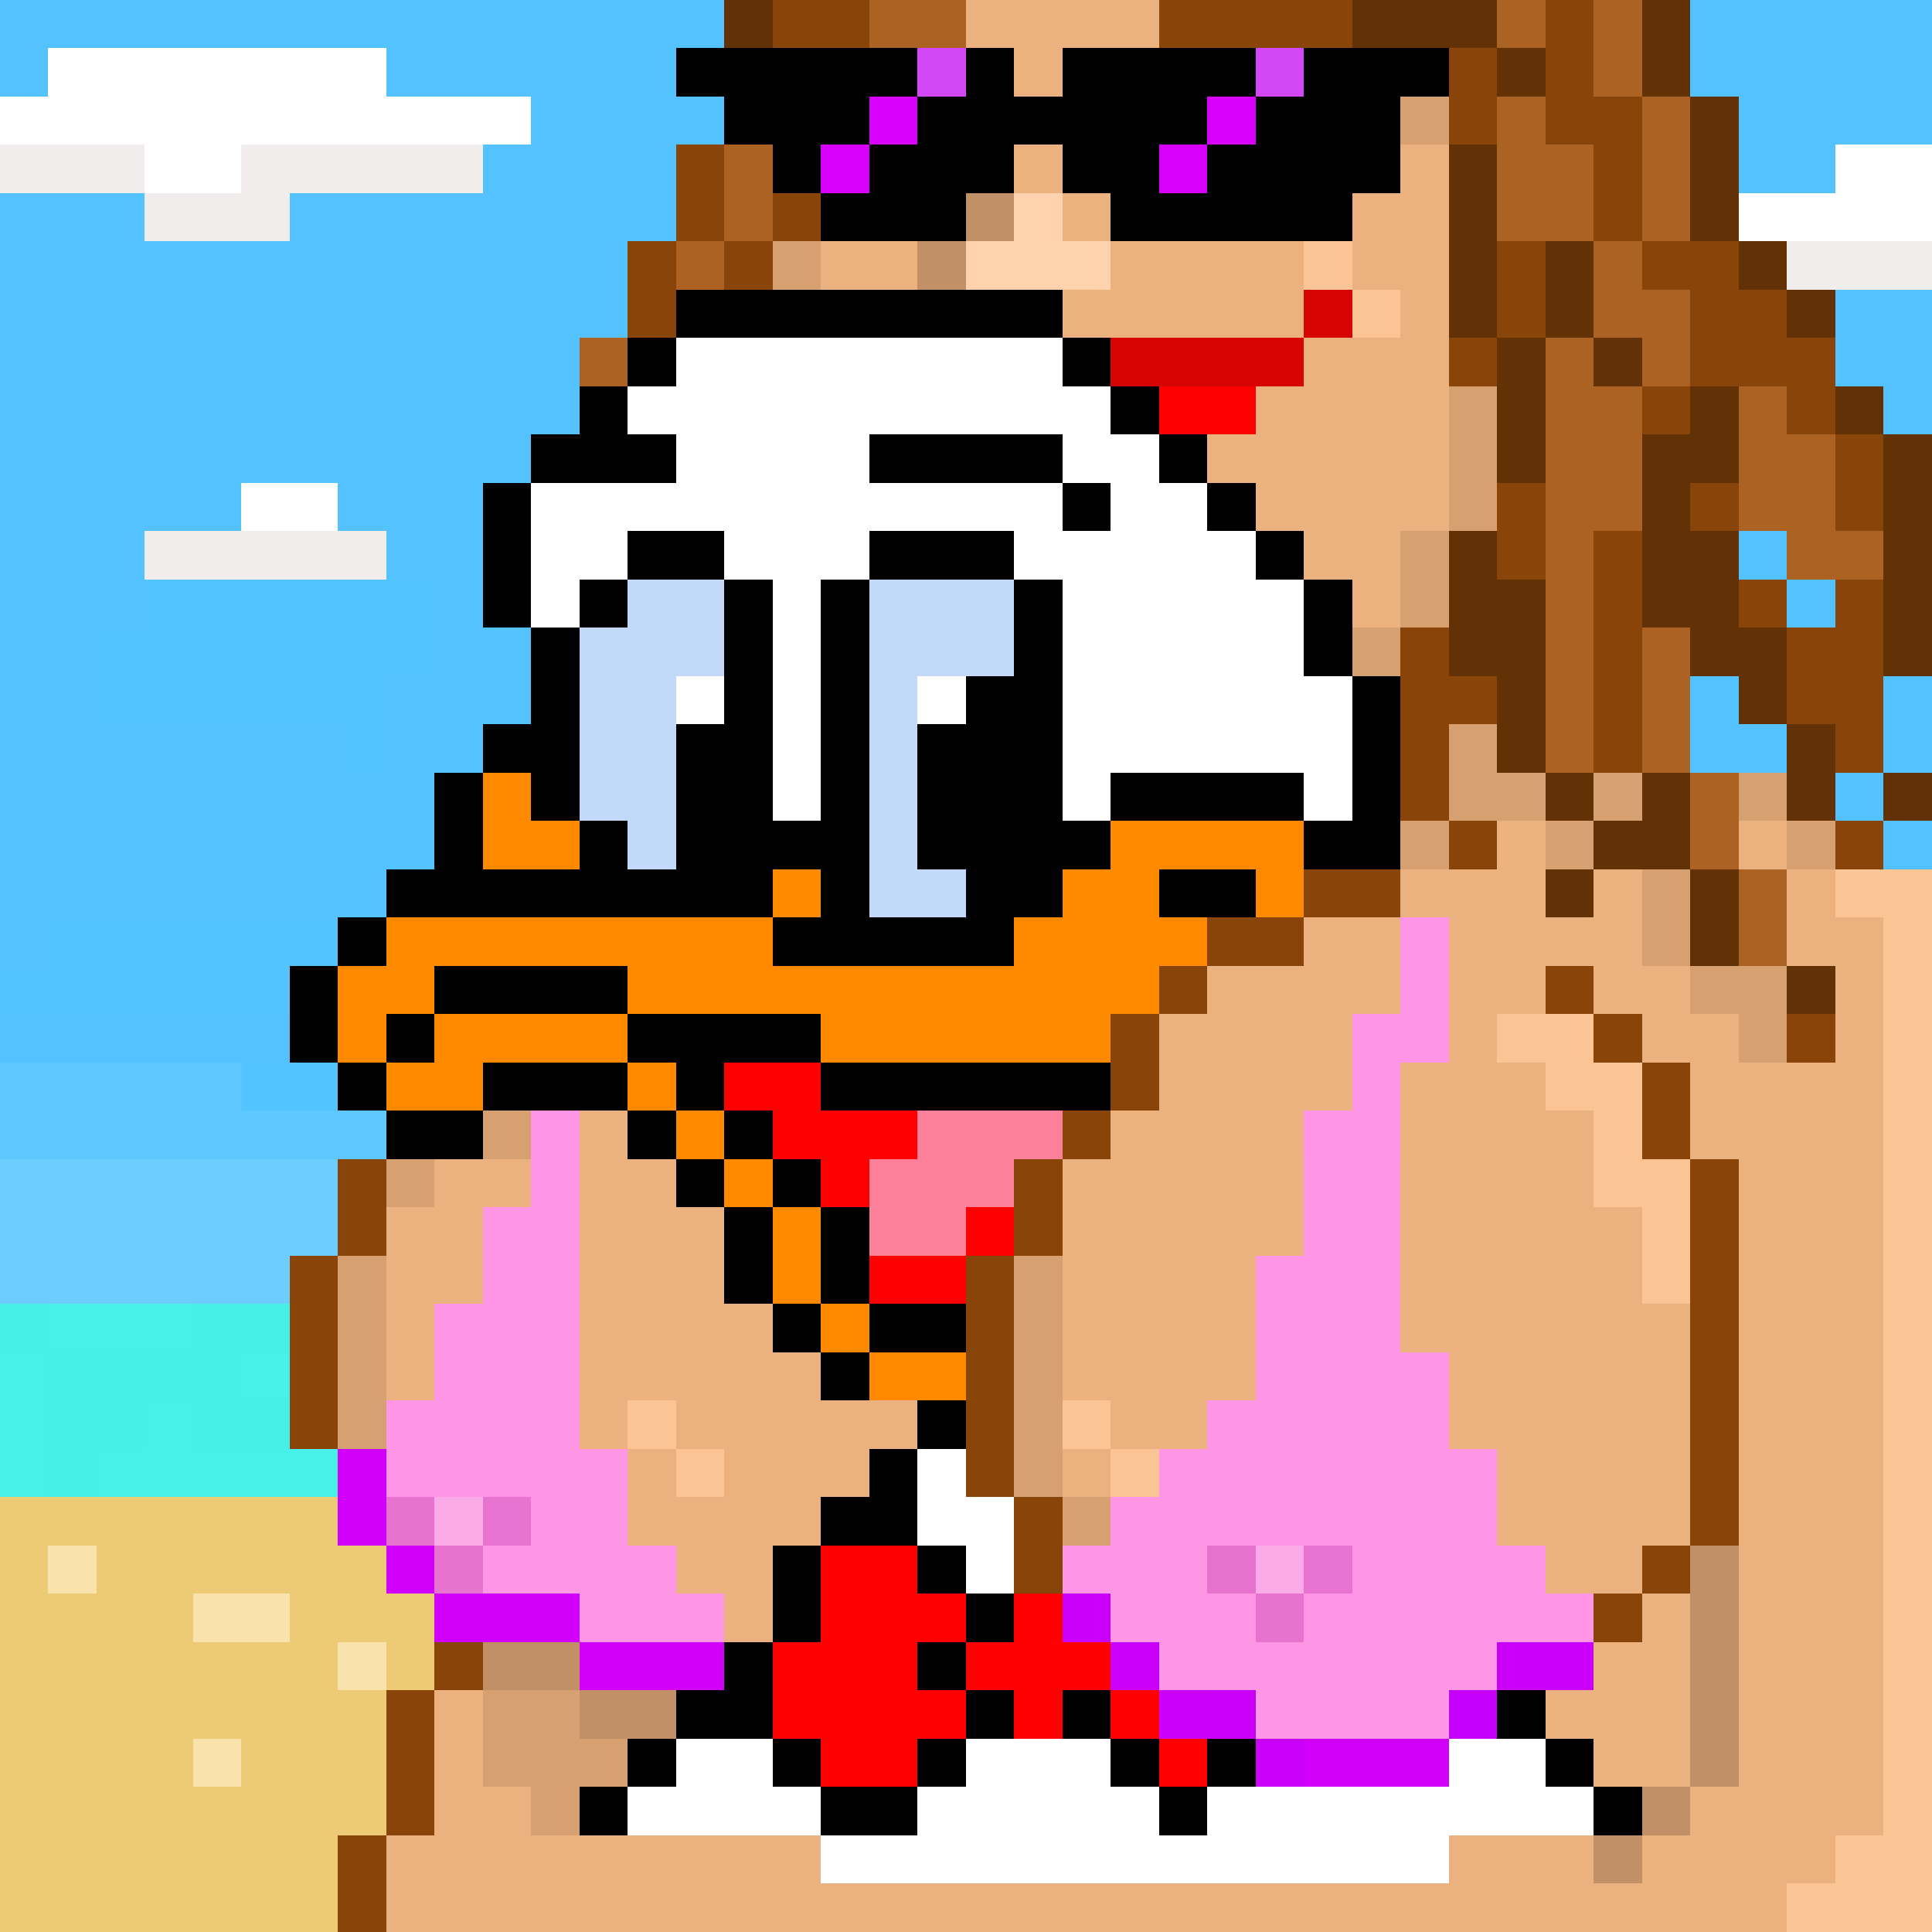 <svg xmlns="http://www.w3.org/2000/svg" viewBox="0 -0.5 40 40" shape-rendering="crispEdges">
<rect x="0" y="-0.5" width="40" height="40" fill="#333333" stroke="none"/>
<path stroke="#54c2ff" d="M0 0h15M35 0h5M0 1h1M8 1h6M35 1h5M11 2h4M36 2h4M10 3h4M36 3h2M0 4h3M6 4h8M0 5h13M0 6h13M38 6h2M0 7h12M38 7h2M0 8h12M39 8h1M0 9h11M0 10h5M7 10h3M0 11h3M8 11h2M36 11h1M0 12h3M9 12h1M37 12h1M0 13h2M9 13h2M0 14h2M8 14h3M35 14h1M39 14h1M0 15h7M8 15h2M35 15h2M39 15h1M0 16h9M38 16h1M0 17h9M39 17h1M0 18h8M0 19h1M0 21h6" />
<path stroke="#623106" d="M15 0h1M28 0h3M34 0h1M31 1h1M34 1h1M35 2h1M30 3h1M35 3h1M30 4h1M35 4h1M30 5h1M32 5h1M36 5h1M30 6h1M32 6h1M37 6h1M31 7h1M33 7h1M31 8h1M35 8h1M38 8h1M31 9h1M34 9h2M39 9h1M34 10h1M39 10h1M30 11h1M34 11h2M39 11h1M30 12h2M34 12h2M39 12h1M30 13h2M35 13h2M39 13h1M31 14h1M36 14h1M31 15h1M37 15h1M32 16h1M34 16h1M37 16h1M39 16h1M33 17h2M32 18h1M35 18h1M35 19h1M37 20h1" />
<path stroke="#884409" d="M16 0h2M24 0h4M32 0h1M30 1h1M32 1h1M30 2h1M32 2h2M14 3h1M33 3h1M14 4h1M16 4h1M33 4h1M13 5h1M15 5h1M31 5h1M34 5h2M13 6h1M31 6h1M35 6h2M30 7h1M35 7h3M34 8h1M37 8h1M38 9h1M31 10h1M35 10h1M38 10h1M31 11h1M33 11h1M33 12h1M36 12h1M38 12h1M29 13h1M33 13h1M37 13h2M29 14h2M33 14h1M37 14h2M29 15h1M33 15h1M38 15h1M29 16h1M30 17h1M38 17h1M27 18h2M25 19h2M24 20h1M32 20h1M23 21h1M33 21h1M37 21h1M23 22h1M34 22h1M22 23h1M34 23h1M7 24h1M21 24h1M35 24h1M7 25h1M21 25h1M35 25h1M6 26h1M20 26h1M35 26h1M6 27h1M20 27h1M35 27h1M6 28h1M20 28h1M35 28h1M6 29h1M20 29h1M35 29h1M20 30h1M35 30h1M21 31h1M35 31h1M21 32h1M34 32h1M33 33h1M9 34h1M8 35h1M8 36h1M8 37h1M7 38h1M7 39h1" />
<path stroke="#ab6223" d="M18 0h2M31 0h1M33 0h1M33 1h1M31 2h1M34 2h1M15 3h1M31 3h2M34 3h1M15 4h1M31 4h2M34 4h1M14 5h1M33 5h1M33 6h2M12 7h1M32 7h1M34 7h1M32 8h2M36 8h1M32 9h2M36 9h2M32 10h2M36 10h2M32 11h1M37 11h2M32 12h1M32 13h1M34 13h1M32 14h1M34 14h1M32 15h1M34 15h1M35 16h1M35 17h1M36 18h1M36 19h1" />
<path stroke="#ebb17e" d="M20 0h4M21 1h1M21 3h1M29 3h1M22 4h1M28 4h2M17 5h2M23 5h4M28 5h2M22 6h5M29 6h1M27 7h3M26 8h4M25 9h5M26 10h4M27 11h2M28 12h1M31 17h1M36 17h1M29 18h3M33 18h1M37 18h1M27 19h2M30 19h4M37 19h2M25 20h4M30 20h2M33 20h2M38 20h1M24 21h4M30 21h1M34 21h2M38 21h1M24 22h4M29 22h3M35 22h4M12 23h1M23 23h4M29 23h4M35 23h4M9 24h2M12 24h2M22 24h5M29 24h4M36 24h3M8 25h2M12 25h3M22 25h5M29 25h5M36 25h3M8 26h2M12 26h3M22 26h4M29 26h5M36 26h3M8 27h1M12 27h4M22 27h4M29 27h6M36 27h3M8 28h1M12 28h5M22 28h4M30 28h5M36 28h3M12 29h1M14 29h5M23 29h2M30 29h5M36 29h3M13 30h1M15 30h3M22 30h1M31 30h4M36 30h3M13 31h4M31 31h4M36 31h3M14 32h2M32 32h2M36 32h3M15 33h1M34 33h1M36 33h3M33 34h2M36 34h3M9 35h1M32 35h3M36 35h3M9 36h1M33 36h2M36 36h3M9 37h2M35 37h4M8 38h9M30 38h3M34 38h4M8 39h29" />
<path stroke="#ffffff" d="M1 1h7M0 2h11M3 3h2M38 3h2M36 4h4M14 7h8M13 8h10M14 9h4M22 9h2M5 10h2M11 10h11M23 10h2M11 11h2M15 11h3M21 11h5M11 12h1M16 12h1M22 12h5M16 13h1M22 13h5M14 14h1M16 14h1M19 14h1M22 14h6M16 15h1M22 15h6M16 16h1M22 16h1M27 16h1M19 30h1M19 31h2M20 32h1M14 36h2M20 36h3M30 36h2M13 37h4M19 37h5M25 37h8M17 38h13" />
<path stroke="#000000" d="M14 1h5M20 1h1M22 1h4M27 1h3M15 2h3M19 2h6M26 2h3M16 3h1M18 3h3M22 3h2M25 3h4M17 4h3M23 4h5M14 6h8M13 7h1M22 7h1M12 8h1M23 8h1M11 9h3M18 9h4M24 9h1M10 10h1M22 10h1M25 10h1M10 11h1M13 11h2M18 11h3M26 11h1M10 12h1M12 12h1M15 12h1M17 12h1M21 12h1M27 12h1M11 13h1M15 13h1M17 13h1M21 13h1M27 13h1M11 14h1M15 14h1M17 14h1M20 14h2M28 14h1M10 15h2M14 15h2M17 15h1M19 15h3M28 15h1M9 16h1M11 16h1M14 16h2M17 16h1M19 16h3M23 16h4M28 16h1M9 17h1M12 17h1M14 17h4M19 17h4M27 17h2M8 18h8M17 18h1M20 18h2M24 18h2M7 19h1M16 19h5M6 20h1M9 20h4M6 21h1M8 21h1M13 21h4M7 22h1M10 22h3M14 22h1M17 22h6M8 23h2M13 23h1M15 23h1M14 24h1M16 24h1M15 25h1M17 25h1M15 26h1M17 26h1M16 27h1M18 27h2M17 28h1M19 29h1M18 30h1M17 31h2M16 32h1M19 32h1M16 33h1M20 33h1M15 34h1M19 34h1M14 35h2M20 35h1M22 35h1M31 35h1M13 36h1M16 36h1M19 36h1M23 36h1M25 36h1M32 36h1M12 37h1M17 37h2M24 37h1M33 37h1" />
<path stroke="#d447f6" d="M19 1h1M26 1h1" />
<path stroke="#d600fb" d="M18 2h1M25 2h1M17 3h1M24 3h1" />
<path stroke="#d6a071" d="M29 2h1M16 5h1M30 8h1M30 9h1M30 10h1M29 11h1M29 12h1M28 13h1M30 15h1M30 16h2M33 16h1M36 16h1M29 17h1M32 17h1M37 17h1M34 18h1M34 19h1M35 20h2M36 21h1M10 23h1M8 24h1M7 26h1M21 26h1M7 27h1M21 27h1M7 28h1M21 28h1M7 29h1M21 29h1M21 30h1M22 31h1M10 35h2M10 36h3M11 37h1" />
<path stroke="#f2eded" d="M0 3h3M5 3h5M3 4h3M37 5h3M3 11h5" />
<path stroke="#c19066" d="M20 4h1M19 5h1M35 32h1M35 33h1M10 34h2M35 34h1M12 35h2M35 35h1M35 36h1M34 37h1M33 38h1" />
<path stroke="#fdd2ad" d="M21 4h1M20 5h3" />
<path stroke="#fac495" d="M27 5h1M28 6h1M33 24h1M34 26h1M13 29h1M14 30h1" />
<path stroke="#d60404" d="M27 6h1M23 7h4" />
<path stroke="#ff0000" d="M24 8h2M15 22h2M16 23h3M17 24h1M20 25h1M18 26h2M17 32h2M17 33h3M21 33h1M16 34h3M20 34h3M16 35h4M21 35h1M23 35h1M17 36h2M24 36h1" />
<path stroke="#54c4ff" d="M3 12h6M2 13h7M2 14h6M7 15h1M1 19h6M0 20h6M5 22h2" />
<path stroke="#c3d9f9" d="M13 12h2M18 12h3M12 13h3M18 13h3M12 14h2M18 14h1M12 15h2M18 15h1M12 16h2M18 16h1M13 17h1M18 17h1M18 18h2" />
<path stroke="#ff8a00" d="M10 16h1M10 17h2M23 17h4M16 18h1M22 18h2M26 18h1M8 19h8M21 19h4M7 20h2M13 20h11M7 21h1M9 21h4M17 21h6M8 22h2M13 22h1M14 23h1M15 24h1M16 25h1M16 26h1M17 27h1M18 28h2" />
<path stroke="#fac494" d="M38 18h2M39 19h1M39 20h1M31 21h2M39 21h1M32 22h2M39 22h1M33 23h1M39 23h1M34 24h1M39 24h1M34 25h1M39 25h1M39 26h1M39 27h1M39 28h1M22 29h1M39 29h1M23 30h1M39 30h1M39 31h1M39 32h1M39 33h1M39 34h1M39 35h1M39 36h1M39 37h1M38 38h2M37 39h3" />
<path stroke="#fe95e6" d="M29 19h1M29 20h1M28 21h2M28 22h1M27 23h2M8 29h2M8 30h3M26 30h2M25 31h4M10 32h1M22 32h1M28 32h2M24 33h1M27 33h3M24 34h1" />
<path stroke="#5ec7fd" d="M0 22h5M0 23h8" />
<path stroke="#fe95e5" d="M11 23h1M11 24h1M27 24h2M10 25h2M27 25h2M10 26h2M26 26h3M9 27h3M26 27h3M9 28h3M26 28h4M10 29h2M25 29h5M11 30h2M24 30h2M28 30h3M11 31h2M23 31h2M29 31h2M11 32h3M23 32h2M30 32h2M12 33h3M23 33h1M25 33h1M30 33h3M25 34h6M26 35h4" />
<path stroke="#fc809a" d="M19 23h3M18 24h3M18 25h2" />
<path stroke="#6ccdfe" d="M0 24h7M0 25h7M0 26h6" />
<path stroke="#47f0e6" d="M0 27h1M4 27h2M1 28h4M1 29h2M4 29h2M1 30h1" />
<path stroke="#47f0e8" d="M1 27h3M0 28h1M5 28h1M0 29h1M3 29h1M0 30h1M2 30h5" />
<path stroke="#d000fb" d="M7 30h1M7 31h1M8 32h1M9 33h3M12 34h3M27 36h3" />
<path stroke="#edca75" d="M0 31h7M0 32h1M2 32h6M0 33h4M6 33h3M0 34h7M8 34h1M0 35h8M0 36h4M5 36h3M0 37h8M0 38h7M0 39h7" />
<path stroke="#e873ce" d="M8 31h1M9 32h1M25 32h1M26 33h1" />
<path stroke="#faabe8" d="M9 31h1M26 32h1" />
<path stroke="#e873d1" d="M10 31h1M27 32h1" />
<path stroke="#f9e2ac" d="M1 32h1M4 33h2M7 34h1M4 36h1" />
<path stroke="#ca00fb" d="M22 33h1M23 34h1M31 34h2M24 35h2M26 36h1" />
<path stroke="#c500fb" d="M30 35h1" />
</svg>